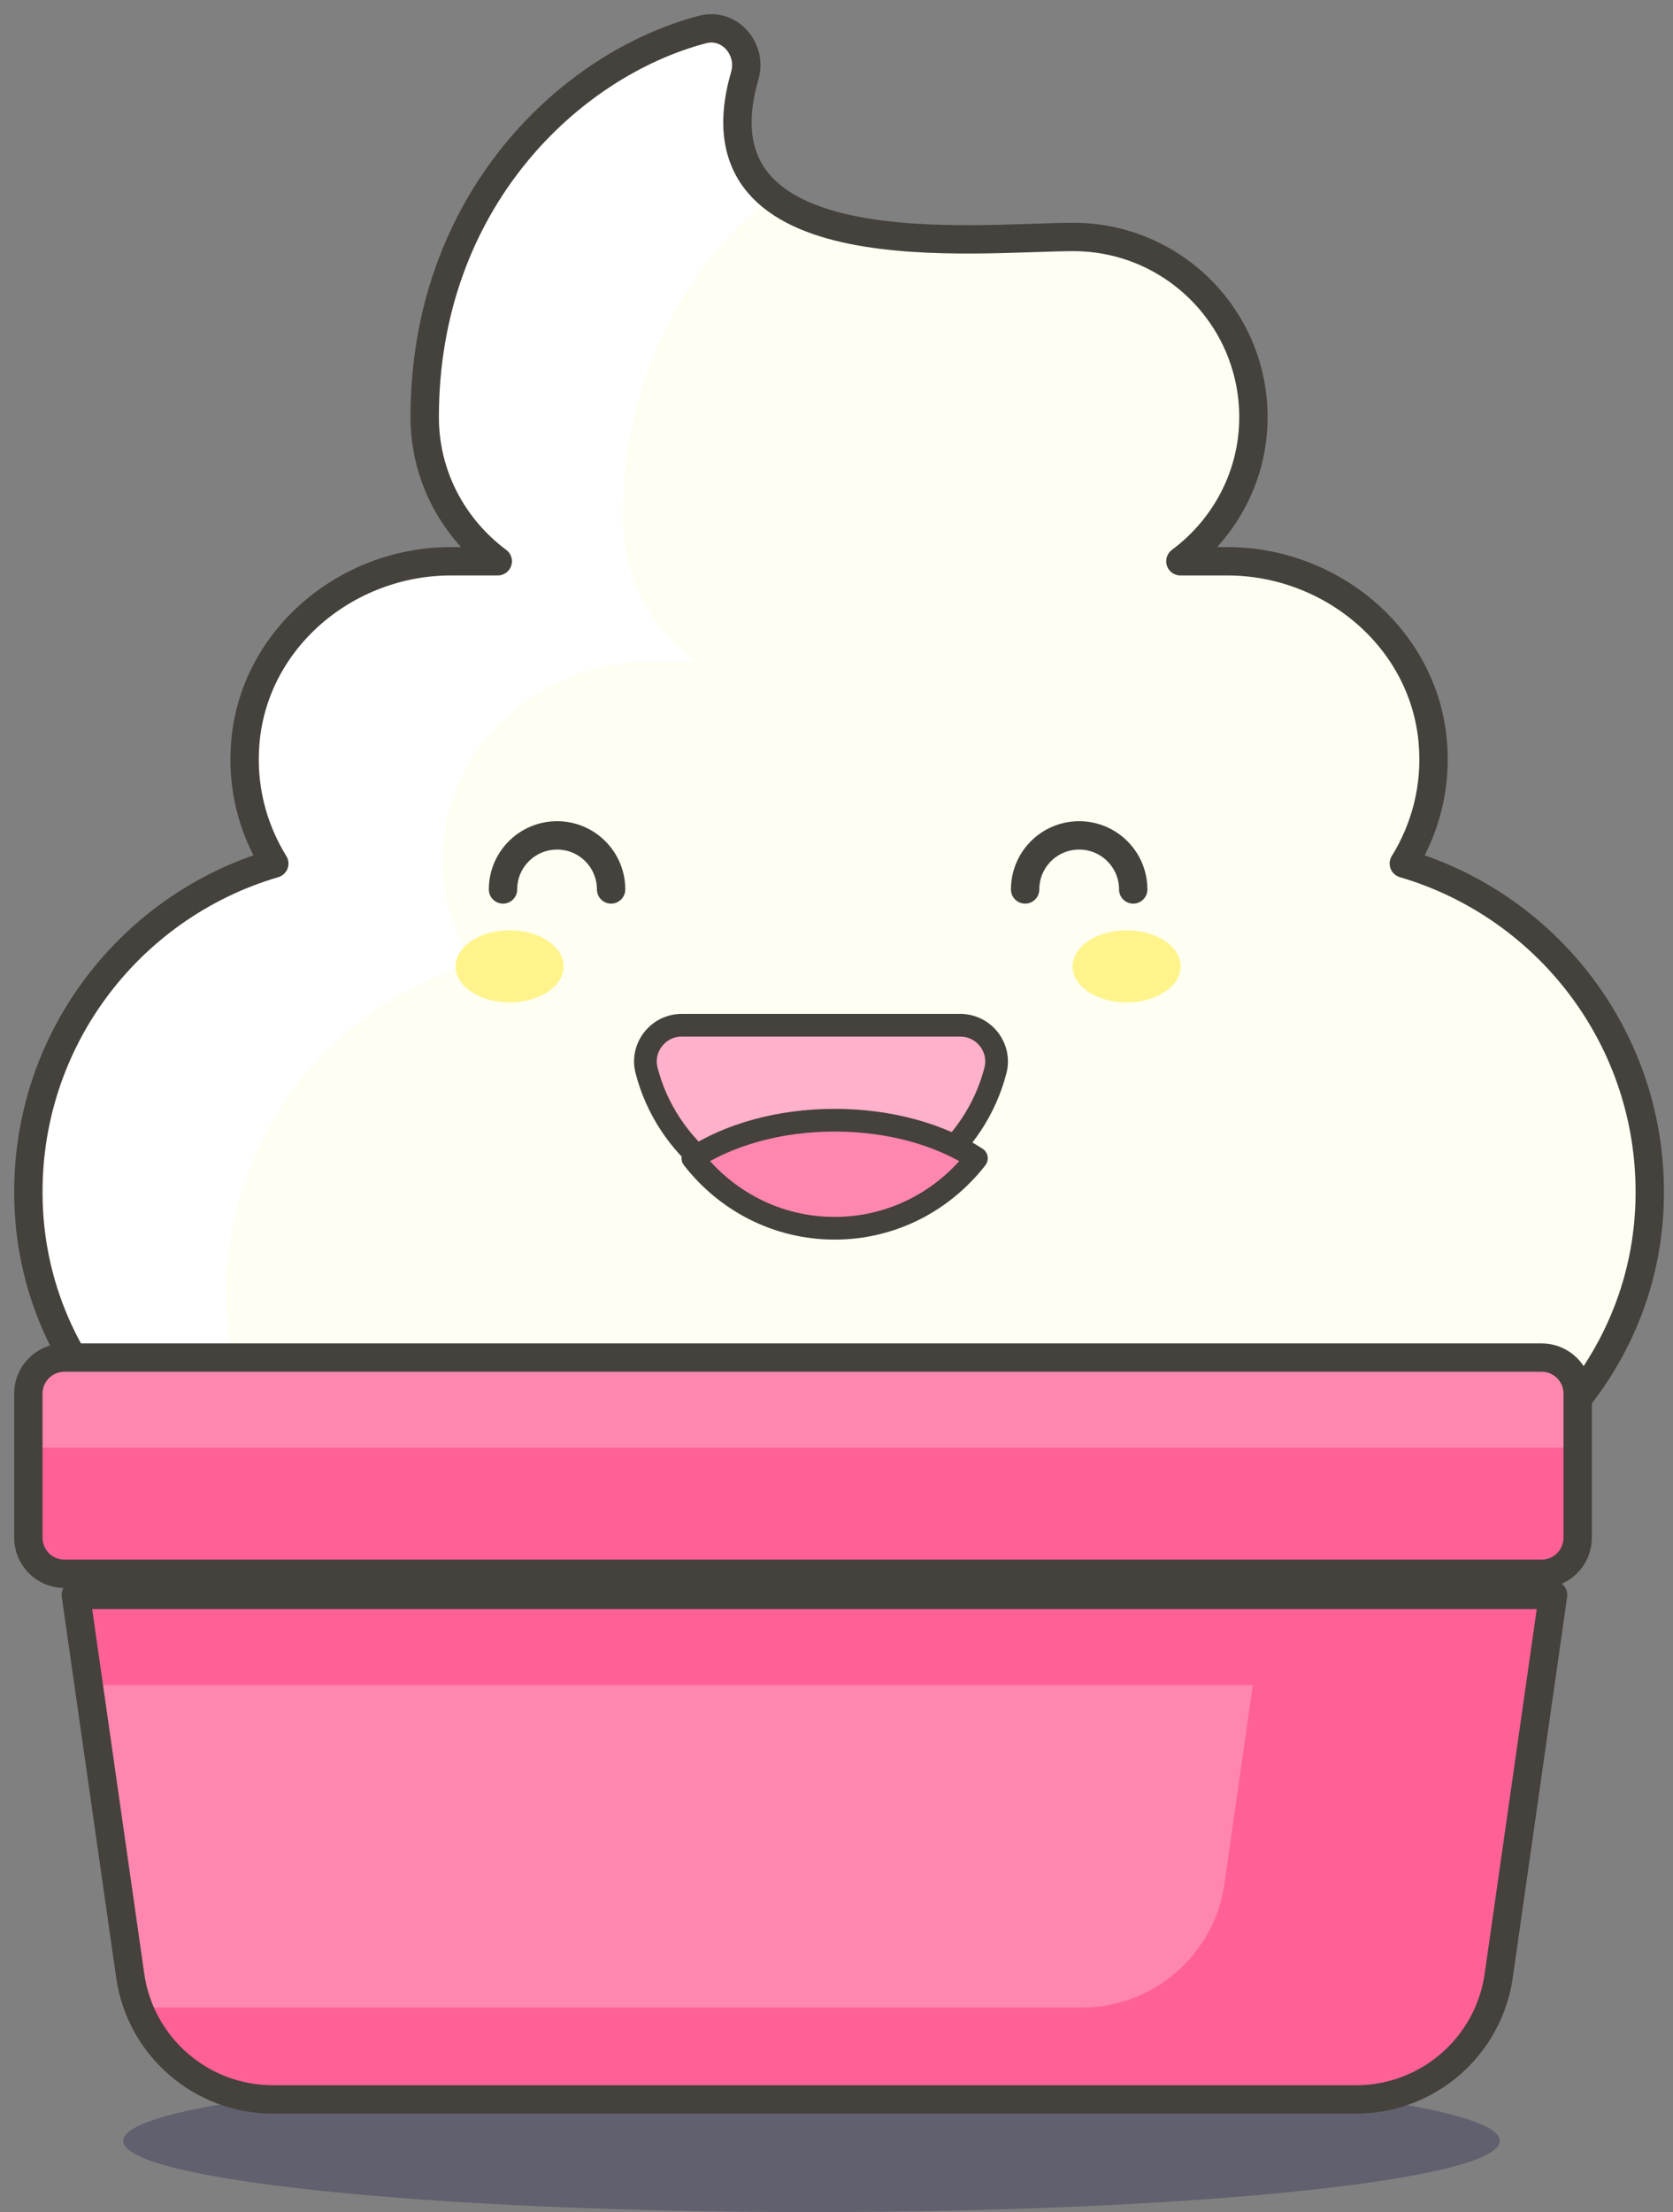 <svg xmlns="http://www.w3.org/2000/svg" width="59" height="78" viewBox="0 0 59 78">
  <rect x="0" y="0" width="59" height="78" fill="#808080" stroke="none"/>
  <g fill="none" fill-rule="evenodd" transform="translate(1 1)">
    <path fill="#151444" d="M51.891,74.489 C51.891,75.875 41.024,77 27.62,77 C14.215,77 3.348,75.875 3.348,74.489 C3.348,73.103 14.215,71.978 27.62,71.978 C41.024,71.978 51.891,73.103 51.891,74.489" opacity=".3"/>
    <path fill="#FFFEF2" d="M48.507,29.45 C49.269,28.218 49.669,26.737 49.527,25.15 C49.202,21.496 45.945,18.791 42.275,18.791 L40.627,18.791 C42.182,17.633 43.203,15.796 43.203,13.709 C43.203,10.2 40.359,7.356 36.849,7.356 C33.494,7.356 23.26,8.587 25.265,1.67 C25.538,0.726 24.724,-0.21 23.774,0.041 C19.109,1.267 13.978,6.089 13.978,13.709 C13.978,15.796 14.999,17.633 16.554,18.791 L14.905,18.791 C11.236,18.791 7.979,21.496 7.654,25.15 C7.512,26.737 7.912,28.218 8.673,29.45 C3.474,30.974 -0.275,35.897 0.016,41.653 C0.346,48.146 6.005,53.099 12.505,53.099 L44.676,53.099 C51.176,53.099 56.837,48.146 57.165,41.653 C57.456,35.897 53.707,30.974 48.507,29.45"/>
    <path fill="#FFF" d="M7.006,45.198 C6.715,39.441 10.461,34.518 15.664,32.994 C14.9,31.763 14.5,30.282 14.643,28.695 C14.967,25.039 18.225,22.336 21.896,22.336 L23.543,22.336 C21.988,21.177 20.967,19.341 20.967,17.254 C20.967,12.123 23.293,8.268 26.238,5.918 C25.171,5.056 24.668,3.73 25.265,1.671 C25.538,0.727 24.724,-0.209 23.774,0.041 C19.107,1.268 13.978,6.09 13.978,13.708 C13.978,15.797 14.999,17.634 16.554,18.792 L14.905,18.792 C11.236,18.792 7.979,21.495 7.654,25.15 C7.512,26.738 7.912,28.218 8.673,29.452 C3.474,30.975 -0.275,35.896 0.016,41.654 C0.31,47.468 4.884,52.038 10.505,52.93 C8.484,50.916 7.158,48.231 7.006,45.198"/>
    <path stroke="#45413C" stroke-linecap="round" stroke-linejoin="round" d="M48.507,29.45 C49.269,28.218 49.669,26.737 49.527,25.15 C49.202,21.496 45.945,18.791 42.275,18.791 L40.627,18.791 C42.182,17.633 43.203,15.796 43.203,13.709 C43.203,10.2 40.359,7.356 36.849,7.356 C33.494,7.356 23.26,8.587 25.265,1.67 C25.538,0.726 24.724,-0.21 23.774,0.041 C19.109,1.267 13.978,6.089 13.978,13.709 C13.978,15.796 14.999,17.633 16.554,18.791 L14.905,18.791 C11.236,18.791 7.979,21.496 7.654,25.15 C7.512,26.737 7.912,28.218 8.673,29.45 C3.474,30.974 -0.275,35.897 0.016,41.653 C0.346,48.146 6.005,53.099 12.505,53.099 L44.676,53.099 C51.176,53.099 56.837,48.146 57.165,41.653 C57.456,35.897 53.707,30.974 48.507,29.45 Z"/>
    <path fill="#FFF48C" d="M15.065,33.077 C15.065,33.778 15.919,34.347 16.972,34.347 C18.025,34.347 18.877,33.778 18.877,33.077 C18.877,32.373 18.025,31.804 16.972,31.804 C15.919,31.804 15.065,32.373 15.065,33.077"/>
    <path fill="#FFB0CA" d="M32.867,35.152 C33.697,35.152 34.312,35.939 34.106,36.742 C33.399,39.481 30.912,41.505 27.953,41.505 C24.995,41.505 22.507,39.481 21.801,36.742 C21.595,35.939 22.209,35.152 23.04,35.152 L32.867,35.152 Z"/>
    <path stroke="#45413C" stroke-linecap="round" stroke-linejoin="round" stroke-width=".8" d="M32.867,35.152 C33.697,35.152 34.312,35.939 34.106,36.742 C33.399,39.481 30.912,41.505 27.953,41.505 C24.995,41.505 22.507,39.481 21.801,36.742 C21.595,35.939 22.209,35.152 23.04,35.152 L32.867,35.152 Z"/>
    <path fill="#FF87AF" d="M28.435,42.31 C30.475,42.31 32.273,41.337 33.435,39.842 C32.166,39.014 30.397,38.5 28.435,38.5 C26.473,38.5 24.704,39.014 23.435,39.842 C24.596,41.337 26.394,42.31 28.435,42.31"/>
    <path stroke="#45413C" stroke-linecap="round" stroke-linejoin="round" stroke-width=".8" d="M28.435,42.31 C30.475,42.31 32.273,41.337 33.435,39.842 C32.166,39.014 30.397,38.5 28.435,38.5 C26.473,38.5 24.704,39.014 23.435,39.842 C24.596,41.337 26.394,42.31 28.435,42.31 Z"/>
    <path stroke="#45413C" stroke-linecap="round" stroke-linejoin="round" d="M16.739,30.363 C16.739,29.31 17.593,28.457 18.646,28.457 C19.699,28.457 20.551,29.31 20.551,30.363"/>
    <path fill="#FFF48C" d="M40.638,33.077 C40.638,33.778 39.784,34.347 38.731,34.347 C37.678,34.347 36.826,33.778 36.826,33.077 C36.826,32.373 37.678,31.804 38.731,31.804 C39.784,31.804 40.638,32.373 40.638,33.077"/>
    <path stroke="#45413C" stroke-linecap="round" stroke-linejoin="round" d="M38.964,30.363 C38.964,29.31 38.11,28.457 37.057,28.457 C36.004,28.457 35.152,29.31 35.152,30.363"/>
    <path fill="#FF6196" d="M53.368,54.494 L1.27,54.494 C0.569,54.494 0,53.925 0,53.222 L0,48.14 C0,47.439 0.569,46.87 1.27,46.87 L53.368,46.87 C54.069,46.87 54.638,47.439 54.638,48.14 L54.638,53.222 C54.638,53.925 54.069,54.494 53.368,54.494"/>
    <path fill="#FF87AF" d="M54.638,50.045 L0,50.045 L0,48.138 C0,47.437 0.569,46.87 1.27,46.87 L53.368,46.87 C54.069,46.87 54.638,47.437 54.638,48.138 L54.638,50.045 Z"/>
    <path stroke="#45413C" stroke-linecap="round" stroke-linejoin="round" d="M53.368,54.494 L1.27,54.494 C0.569,54.494 0,53.925 0,53.222 L0,48.14 C0,47.439 0.569,46.87 1.27,46.87 L53.368,46.87 C54.069,46.87 54.638,47.439 54.638,48.14 L54.638,53.222 C54.638,53.925 54.069,54.494 53.368,54.494 Z"/>
    <path fill="#FF87AF" d="M46.823,73.028 L8.624,73.028 C6.095,73.028 3.95,71.168 3.592,68.664 L1.674,55.239 L53.771,55.239 L51.854,68.664 C51.496,71.168 49.352,73.028 46.823,73.028"/>
    <path fill="#FF6196" d="M3.887,69.789 L37.149,69.789 C39.678,69.789 41.822,67.929 42.181,65.425 L43.635,55.239 L53.771,55.239 L51.854,68.664 C51.496,71.168 49.352,73.028 46.823,73.028 L8.624,73.028 C6.491,73.028 4.632,71.705 3.887,69.789 Z"/>
    <polygon fill="#FF6196" points="53.317 58.415 53.771 55.239 1.674 55.239 2.129 58.415"/>
    <path stroke="#45413C" stroke-linecap="round" stroke-linejoin="round" d="M46.823,73.028 L8.624,73.028 C6.095,73.028 3.95,71.168 3.592,68.664 L1.674,55.239 L53.771,55.239 L51.854,68.664 C51.496,71.168 49.352,73.028 46.823,73.028 Z"/>
  </g>
</svg>
